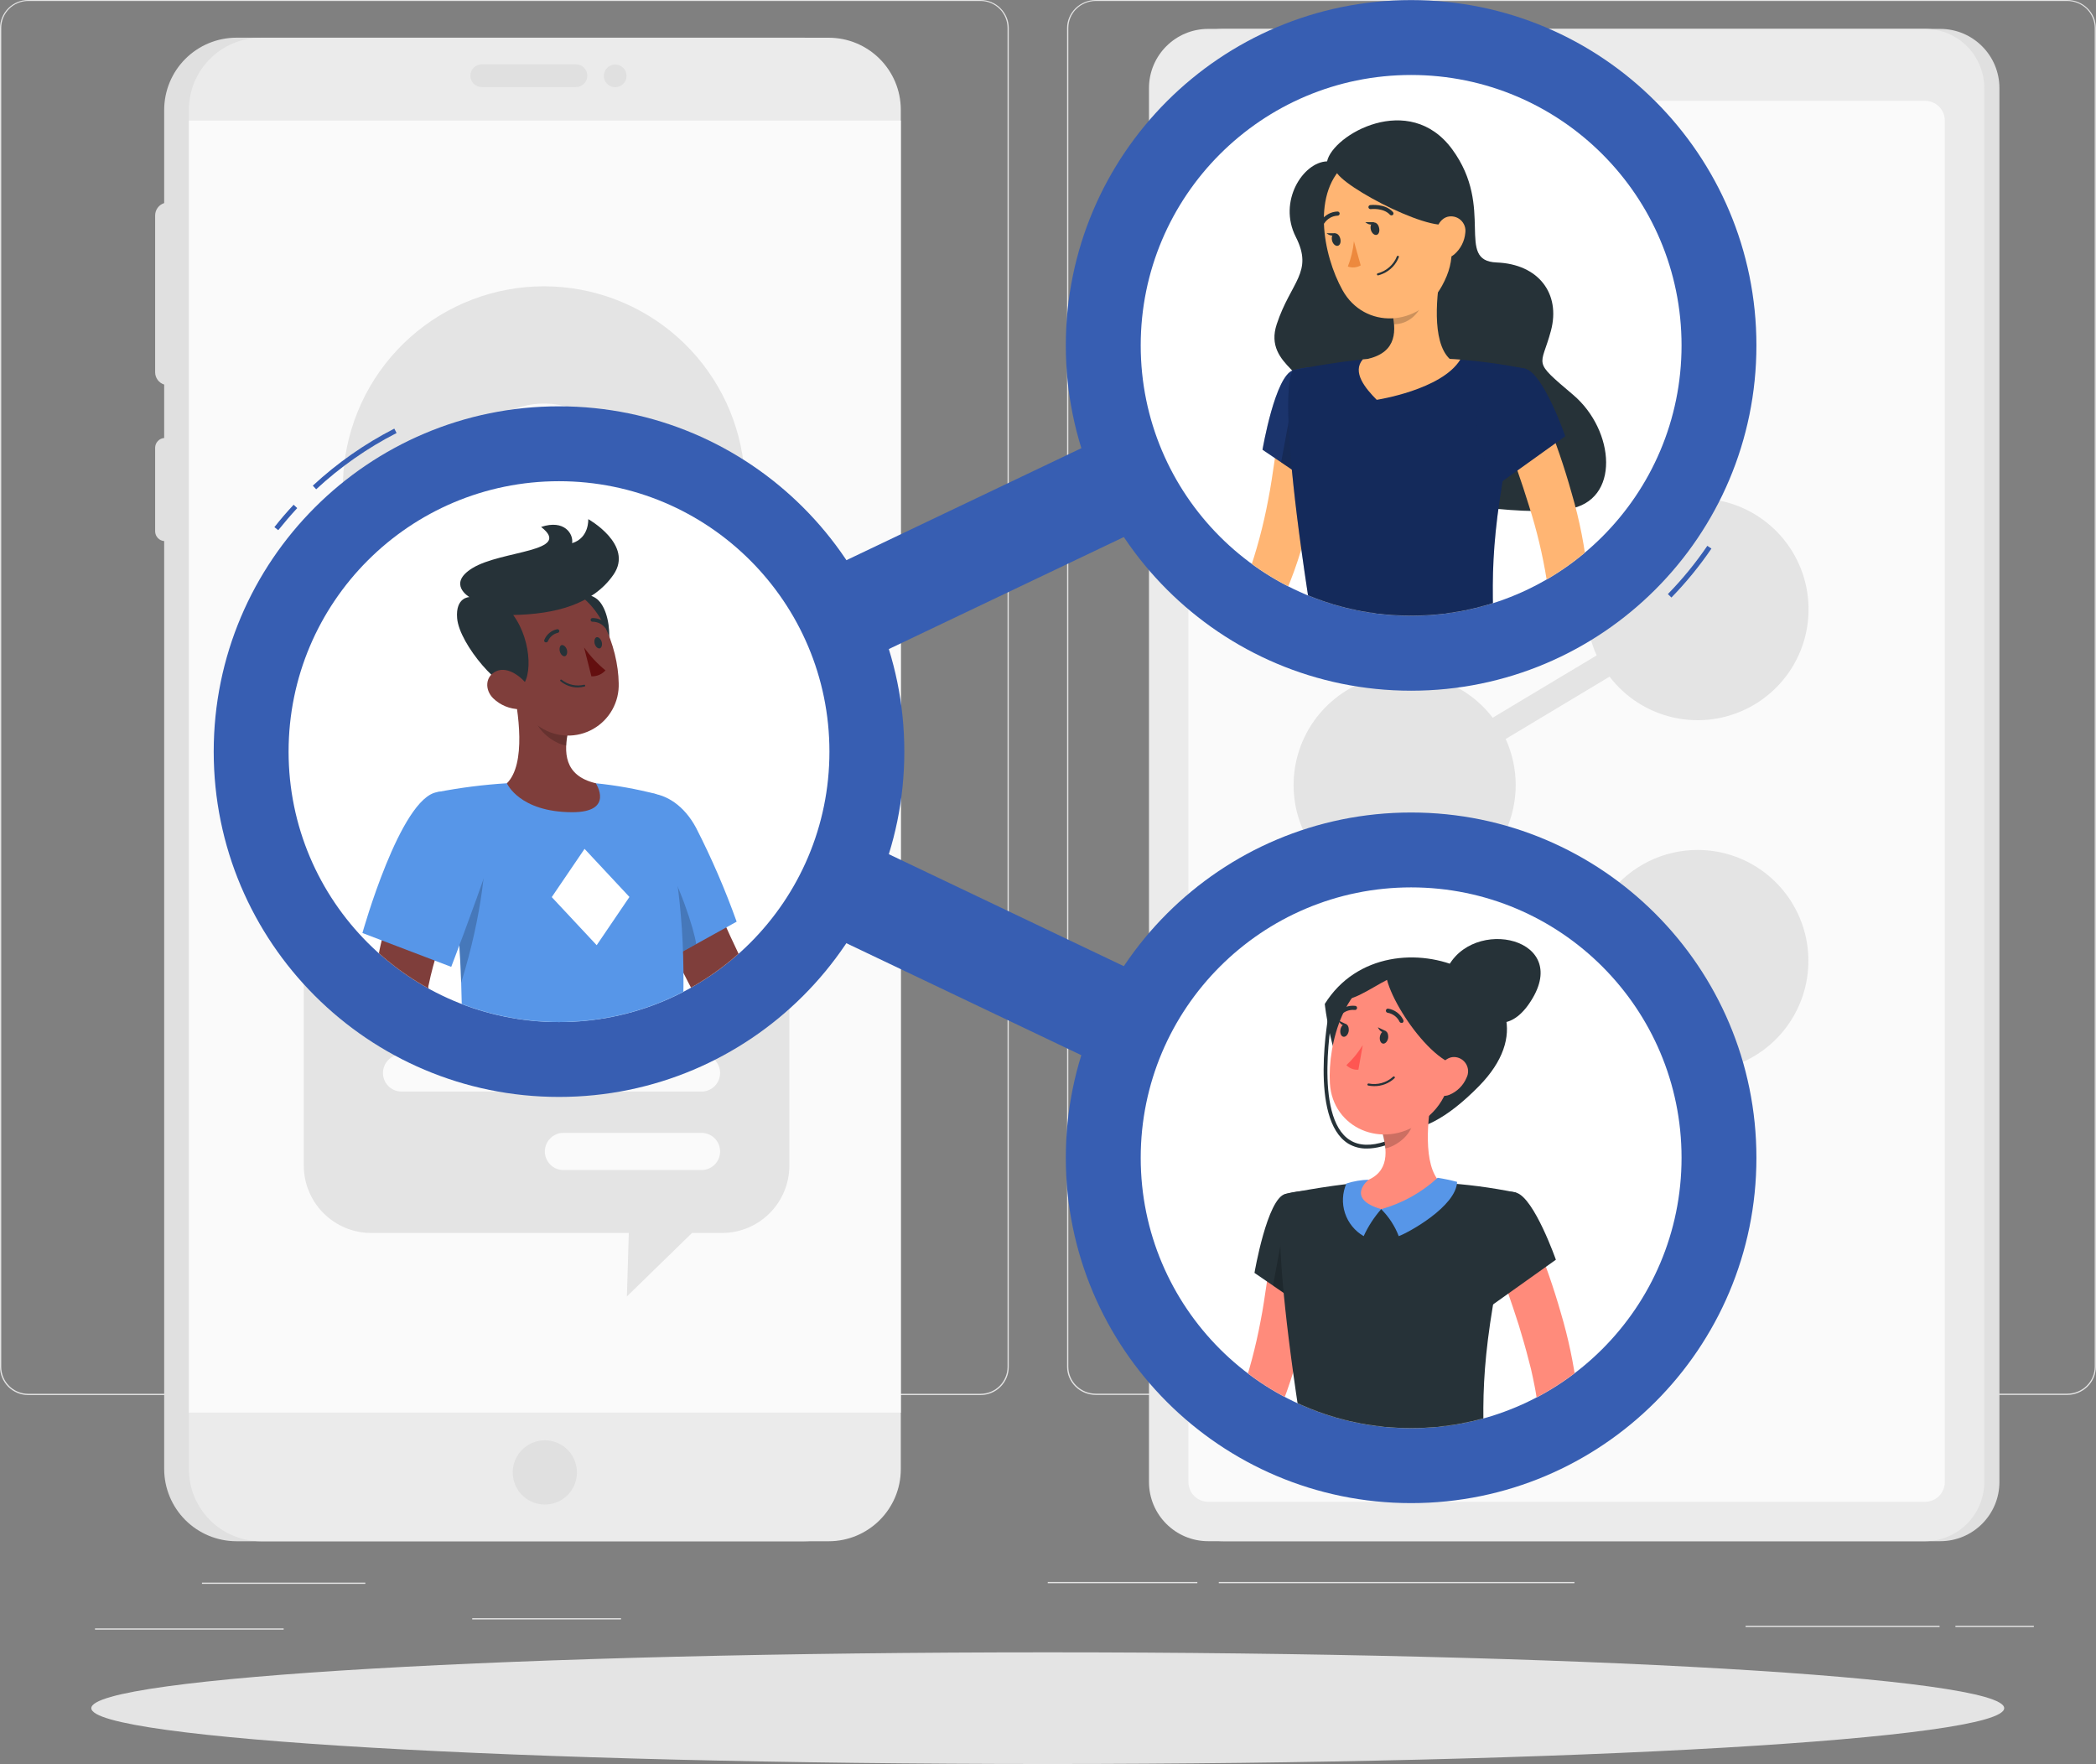 <svg width="4317" height="3634" viewBox="0 0 4317 3634" fill="none" xmlns="http://www.w3.org/2000/svg">
<rect x="0" y="0" width="4317" height="3634" fill="#808080" stroke="none"/>
<path d="M752.456 3259.63H415.957V3262.17H752.456V3259.63Z" fill="#E4E4E4"/>
<path d="M1279.14 3332.88H972.613V3335.42H1279.14V3332.88Z" fill="#E4E4E4"/>
<path d="M584.233 3353.91H195.613V3356.45H584.233V3353.91Z" fill="#E4E4E4"/>
<path d="M4188.99 3348.43H4027.44V3350.97H4188.99V3348.43Z" fill="#E4E4E4"/>
<path d="M3994.82 3348.43H3595.32V3350.97H3994.82V3348.43Z" fill="#E4E4E4"/>
<path d="M2466.15 3258.31H2158V3260.85H2466.15V3258.31Z" fill="#E4E4E4"/>
<path d="M3242.8 3258.31H2510.27V3260.85H3242.8V3258.31Z" fill="#E4E4E4"/>
<path d="M2019.71 2873.25H57.912C42.544 2873.22 27.814 2867.1 16.956 2856.22C6.098 2845.34 -2.35684e-05 2830.6 0 2815.23V57.506C0.134 42.225 6.291 27.615 17.134 16.848C27.977 6.08 42.631 0.026 57.912 0H2019.71C2035.09 0 2049.85 6.112 2060.73 16.992C2071.61 27.872 2077.72 42.627 2077.72 58.014V2815.23C2077.72 2830.62 2071.61 2845.38 2060.73 2856.26C2049.85 2867.14 2035.09 2873.25 2019.71 2873.25ZM57.912 2.032C43.217 2.059 29.133 7.915 18.752 18.316C8.371 28.716 2.54 42.811 2.54 57.506V2815.23C2.54 2829.93 8.371 2844.02 18.752 2854.42C29.133 2864.82 43.217 2870.68 57.912 2870.71H2019.71C2034.41 2870.68 2048.51 2864.83 2058.9 2854.43C2069.3 2844.03 2075.15 2829.94 2075.18 2815.23V57.506C2075.15 42.801 2069.3 28.707 2058.9 18.309C2048.51 7.912 2034.41 2.059 2019.71 2.032H57.912Z" fill="#E4E4E4"/>
<path d="M4257.82 2873H2256.94C2241.26 2872.97 2226.23 2866.85 2215.14 2855.98C2204.05 2845.11 2197.8 2830.37 2197.78 2814.99V57.501C2197.94 42.212 2204.24 27.603 2215.32 16.84C2226.39 6.076 2241.35 0.026 2256.94 0H4257.82C4273.38 0.053 4288.3 6.118 4299.34 16.882C4310.38 27.645 4316.64 42.239 4316.78 57.501V2814.99C4316.78 2830.34 4310.57 2845.07 4299.52 2855.94C4288.47 2866.81 4273.47 2872.95 4257.82 2873ZM2256.94 2.032C2241.95 2.059 2227.57 7.911 2216.97 18.308C2206.36 28.704 2200.4 42.798 2200.37 57.501V2814.99C2200.4 2829.69 2206.36 2843.79 2216.97 2854.18C2227.57 2864.58 2241.95 2870.43 2256.94 2870.46H4257.82C4272.81 2870.43 4287.19 2864.58 4297.79 2854.18C4308.4 2843.79 4314.37 2829.69 4314.39 2814.99V57.501C4314.37 42.798 4308.4 28.704 4297.79 18.308C4287.19 7.911 4272.81 2.059 4257.82 2.032H2256.94Z" fill="#E4E4E4"/>
<path d="M1656 77.612H486.687C447.325 77.72 409.605 93.404 381.772 121.237C353.939 149.07 338.255 186.789 338.147 226.152V418.277C332.792 419.987 328.112 423.343 324.773 427.867C321.435 432.39 319.609 437.852 319.555 443.474V766.867C319.594 772.493 321.414 777.961 324.754 782.488C328.095 787.015 332.783 790.367 338.147 792.063V902.096C333.149 902.522 328.485 904.78 325.053 908.438C321.62 912.096 319.662 916.893 319.555 921.908V1094.63C319.662 1099.64 321.62 1104.44 325.053 1108.1C328.485 1111.76 333.149 1114.02 338.147 1114.44V3025.84C338.255 3065.2 353.939 3102.92 381.772 3130.76C409.605 3158.59 447.325 3174.27 486.687 3174.38H1656C1695.35 3174.25 1733.04 3158.55 1760.85 3130.72C1788.66 3102.89 1804.33 3065.19 1804.44 3025.84V226.152C1804.33 186.807 1788.66 149.103 1760.85 121.273C1733.04 93.442 1695.35 77.746 1656 77.612Z" fill="#E0E0E0"/>
<path d="M537.592 3174.39H1706.8C1788.84 3174.39 1855.34 3107.89 1855.34 3025.85L1855.34 226.262C1855.34 144.226 1788.84 77.722 1706.8 77.722H537.592C455.556 77.722 389.052 144.226 389.052 226.262L389.052 3025.85C389.052 3107.89 455.556 3174.39 537.592 3174.39Z" fill="#EBEBEB"/>
<path d="M1056.04 3032.55C1056.02 3045.64 1059.88 3058.44 1067.13 3069.33C1074.39 3080.22 1084.71 3088.71 1096.8 3093.73C1108.88 3098.76 1122.18 3100.08 1135.02 3097.54C1147.86 3095 1159.65 3088.71 1168.91 3079.46C1178.17 3070.22 1184.48 3058.43 1187.04 3045.6C1189.6 3032.76 1188.3 3019.46 1183.29 3007.37C1178.29 2995.28 1169.81 2984.94 1158.93 2977.67C1148.05 2970.4 1135.26 2966.51 1122.18 2966.51C1104.65 2966.51 1087.84 2973.47 1075.44 2985.85C1063.04 2998.23 1056.06 3015.03 1056.04 3032.55Z" fill="#E0E0E0"/>
<path d="M389.052 2909.51H1855.34L1855.34 248.305H389.052L389.052 2909.51Z" fill="#FAFAFA"/>
<path d="M1487.44 1889.04H764.145C727.476 1889.17 692.346 1903.79 666.408 1929.71C640.469 1955.63 625.825 1990.75 625.664 2027.42V2401.1C625.825 2437.77 640.469 2472.89 666.408 2498.81C692.346 2524.73 727.476 2539.35 764.145 2539.48H1295.11L1291.14 2670.24L1425.26 2539.48H1487.44C1524.09 2539.35 1559.21 2524.73 1585.14 2498.8C1611.06 2472.88 1625.68 2437.76 1625.81 2401.1V2027.42C1625.68 1990.76 1611.06 1955.64 1585.14 1929.72C1559.21 1903.8 1524.09 1889.17 1487.44 1889.04ZM747.381 2048.25C747.408 2037.99 751.495 2028.16 758.748 2020.9C766.002 2013.65 775.832 2009.56 786.09 2009.54H952.613C962.825 2009.54 972.62 2013.59 979.841 2020.82C987.062 2028.04 991.119 2037.83 991.119 2048.04C991.119 2058.26 987.062 2068.05 979.841 2075.27C972.62 2082.49 962.825 2086.55 952.613 2086.55H786.395C776.199 2086.55 766.414 2082.53 759.166 2075.36C751.918 2068.18 747.793 2058.44 747.686 2048.25H747.381ZM1446.8 2409.84H1158.56C1148.75 2409.34 1139.52 2405.08 1132.76 2397.97C1125.99 2390.85 1122.22 2381.41 1122.22 2371.59C1122.22 2361.77 1125.99 2352.33 1132.76 2345.21C1139.52 2338.09 1148.75 2333.84 1158.56 2333.34H1446.8C1456.6 2333.84 1465.84 2338.09 1472.6 2345.21C1479.36 2352.33 1483.13 2361.77 1483.13 2371.59C1483.13 2381.41 1479.36 2390.85 1472.6 2397.97C1465.84 2405.08 1456.6 2409.34 1446.8 2409.84ZM1446.8 2248.19H825.105C815.301 2247.69 806.065 2243.44 799.304 2236.32C792.543 2229.2 788.774 2219.76 788.774 2209.94C788.774 2200.13 792.543 2190.68 799.304 2183.56C806.065 2176.45 815.301 2172.2 825.105 2171.69H1446.8C1456.6 2172.2 1465.84 2176.45 1472.6 2183.56C1479.36 2190.68 1483.13 2200.13 1483.13 2209.94C1483.13 2219.76 1479.36 2229.2 1472.6 2236.32C1465.84 2243.44 1456.6 2247.69 1446.8 2248.19ZM1446.8 2086.55H1078.7C1068.49 2086.55 1058.69 2082.49 1051.47 2075.27C1044.25 2068.05 1040.19 2058.26 1040.19 2048.04C1040.19 2037.83 1044.25 2028.04 1051.47 2020.82C1058.69 2013.59 1068.49 2009.54 1078.7 2009.54H1446.8C1457.01 2009.54 1466.8 2013.59 1474.02 2020.82C1481.24 2028.04 1485.3 2037.83 1485.3 2048.04C1485.3 2058.26 1481.24 2068.05 1474.02 2075.27C1466.8 2082.49 1457.01 2086.55 1446.8 2086.55Z" fill="#E4E4E4"/>
<path d="M1120.35 589.68C1018.73 589.713 920.665 627.089 844.804 694.701C768.943 762.314 720.576 855.448 708.898 956.393C697.221 1057.34 723.048 1159.05 781.469 1242.2C839.889 1325.35 926.829 1384.13 1025.76 1407.36L1120.35 1527.75L1214.94 1407.36C1313.86 1384.13 1400.8 1325.35 1459.22 1242.2C1517.64 1159.05 1543.47 1057.34 1531.79 956.393C1520.12 855.448 1471.75 762.314 1395.89 694.701C1320.03 627.089 1221.96 589.713 1120.35 589.68ZM1120.35 1176.62C1086.19 1176.62 1052.79 1166.49 1024.39 1147.51C995.984 1128.54 973.846 1101.56 960.774 1070C947.701 1038.44 944.28 1003.71 950.945 970.207C957.609 936.703 974.059 905.927 998.215 881.772C1022.37 857.617 1053.15 841.167 1086.65 834.502C1120.15 827.838 1154.88 831.258 1186.44 844.331C1218 857.404 1244.98 879.542 1263.96 907.945C1282.94 936.349 1293.07 969.743 1293.07 1003.9C1293.07 1049.71 1274.87 1093.64 1242.48 1126.03C1210.09 1158.43 1166.15 1176.62 1120.35 1176.62Z" fill="#E4E4E4"/>
<path d="M1290.45 156.154C1290.43 151.536 1289.05 147.028 1286.47 143.199C1283.89 139.369 1280.23 136.39 1275.96 134.637C1271.69 132.884 1266.99 132.436 1262.47 133.349C1257.94 134.262 1253.79 136.495 1250.53 139.767C1247.27 143.04 1245.05 147.203 1244.16 151.734C1243.27 156.264 1243.74 160.957 1245.51 165.221C1247.28 169.485 1250.27 173.129 1254.11 175.692C1257.96 178.255 1262.47 179.623 1267.09 179.623C1270.16 179.623 1273.21 179.016 1276.05 177.835C1278.89 176.654 1281.48 174.924 1283.65 172.743C1285.82 170.562 1287.54 167.974 1288.71 165.127C1289.87 162.28 1290.47 159.231 1290.45 156.154Z" fill="#E0E0E0"/>
<path d="M1186.29 132.48H992.134C985.944 132.507 980.016 134.977 975.639 139.354C971.263 143.73 968.792 149.659 968.766 155.848C968.766 162.055 971.224 168.009 975.604 172.408C979.983 176.806 985.927 179.291 992.134 179.318H1186.29C1192.5 179.291 1198.44 176.806 1202.82 172.408C1207.2 168.009 1209.66 162.055 1209.66 155.848C1209.63 149.659 1207.16 143.73 1202.79 139.354C1198.41 134.977 1192.48 132.507 1186.29 132.48Z" fill="#E0E0E0"/>
<path d="M2519.61 3174.28H3996.17C4063.5 3174.28 4118.09 3119.69 4118.09 3052.36V181.448C4118.09 114.114 4063.5 59.528 3996.17 59.528H2519.61C2452.28 59.528 2397.69 114.114 2397.69 181.448L2397.69 3052.36C2397.69 3119.69 2452.28 3174.28 2519.61 3174.28Z" fill="#E0E0E0"/>
<path d="M2488.42 3174.28H3964.97C4032.31 3174.28 4086.89 3119.69 4086.89 3052.36L4086.89 181.448C4086.89 114.114 4032.31 59.528 3964.97 59.528H2488.42C2421.08 59.528 2366.5 114.114 2366.5 181.448L2366.5 3052.36C2366.5 3119.69 2421.08 3174.28 2488.42 3174.28Z" fill="#EBEBEB"/>
<path d="M4005.61 3052.47V248.308C4005.61 225.863 3987.42 207.668 3964.97 207.668L2488.42 207.668C2465.98 207.668 2447.78 225.863 2447.78 248.308V3052.47C2447.78 3074.91 2465.98 3093.11 2488.42 3093.11H3964.97C3987.42 3093.11 4005.61 3074.91 4005.61 3052.47Z" fill="#FAFAFA"/>
<path d="M3496.68 1750.56C3461.55 1750.52 3426.89 1758.59 3395.39 1774.15C3363.9 1789.71 3336.43 1812.34 3315.12 1840.27L3101.15 1711.85C3114.74 1682.06 3121.78 1649.7 3121.78 1616.96C3121.78 1584.21 3114.74 1551.85 3101.15 1522.06L3315.12 1393.64C3348 1436.66 3395.09 1466.59 3448 1478.11C3500.9 1489.62 3556.18 1481.97 3603.97 1456.51C3651.75 1431.06 3688.94 1389.45 3708.9 1339.12C3728.85 1288.79 3730.28 1233 3712.92 1181.71C3695.56 1130.43 3660.55 1086.98 3614.12 1059.11C3567.7 1031.25 3512.89 1020.78 3459.46 1029.58C3406.04 1038.37 3357.48 1065.87 3322.44 1107.15C3287.41 1148.43 3268.18 1200.81 3268.18 1254.96C3268 1287.69 3274.93 1320.06 3288.5 1349.85L3074.43 1478.27C3045.43 1440.29 3005.24 1412.36 2959.54 1398.41C2913.83 1384.46 2864.9 1385.19 2819.63 1400.5C2774.36 1415.81 2735.03 1444.93 2707.17 1483.75C2679.32 1522.58 2664.33 1569.17 2664.33 1616.96C2664.33 1664.74 2679.32 1711.33 2707.17 1750.16C2735.03 1788.99 2774.36 1818.1 2819.63 1833.41C2864.9 1848.72 2913.83 1849.45 2959.54 1835.5C3005.24 1821.55 3045.43 1793.62 3074.43 1755.64L3288.5 1884.06C3268 1928.95 3262.58 1979.27 3273.07 2027.49C3283.56 2075.71 3309.38 2119.24 3346.67 2151.56C3383.96 2183.88 3430.72 2203.25 3479.94 2206.77C3529.16 2210.3 3578.2 2197.78 3619.72 2171.11C3661.23 2144.43 3692.99 2105.03 3710.24 2058.79C3727.49 2012.56 3729.3 1961.98 3715.4 1914.63C3701.5 1867.28 3672.64 1825.71 3633.14 1796.13C3593.64 1766.55 3545.62 1750.57 3496.27 1750.56H3496.68Z" fill="#E4E4E4"/>
<path d="M3226.62 177.281C3248.06 177.281 3265.44 159.905 3265.44 138.47C3265.44 117.035 3248.06 99.659 3226.62 99.659C3205.19 99.659 3187.81 117.035 3187.81 138.47C3187.81 159.905 3205.19 177.281 3226.62 177.281Z" fill="white"/>
<path d="M2157.99 3633.21C3245.95 3633.21 4127.92 3581.72 4127.92 3518.2C4127.92 3454.68 3245.95 3403.19 2157.99 3403.19C1070.03 3403.19 188.07 3454.68 188.07 3518.2C188.07 3581.72 1070.03 3633.21 2157.99 3633.21Z" fill="#E4E4E4"/>
<path d="M2906.32 2486.35C2891.18 2486.26 2876.26 2482.79 2862.63 2476.19L1107.59 1639.72C1090.42 1631.4 1075.93 1618.41 1065.79 1602.24C1055.66 1586.07 1050.28 1567.37 1050.28 1548.28C1050.28 1529.19 1055.66 1510.49 1065.79 1494.32C1075.93 1478.15 1090.42 1465.16 1107.59 1456.84L2862.63 620.163C2886.64 610.193 2913.55 609.801 2937.83 619.068C2962.12 628.335 2981.92 646.557 2993.18 669.984C3004.44 693.411 3006.29 720.262 2998.35 745.012C2990.42 769.763 2973.3 790.53 2950.52 803.043L1387.4 1548.08L2950.52 2293.01C2971.18 2303.01 2987.84 2319.72 2997.79 2340.41C3007.74 2361.09 3010.39 2384.54 3005.32 2406.92C3000.24 2429.31 2987.73 2449.32 2969.83 2463.69C2951.92 2478.05 2929.68 2485.94 2906.73 2486.05L2906.32 2486.35Z" fill="#375EB2"/>
<path d="M3442.54 1230.68L3435.22 1223.57C3465.16 1192.88 3492.36 1159.63 3516.5 1124.2L3524.94 1129.89C3500.44 1165.81 3472.87 1199.53 3442.54 1230.68Z" fill="#375EB2"/>
<path d="M2906.38 1422.6C3299.17 1422.6 3617.58 1104.19 3617.58 711.401C3617.58 318.616 3299.17 0.201 2906.38 0.201C2513.6 0.201 2195.18 318.616 2195.18 711.401C2195.18 1104.19 2513.6 1422.6 2906.38 1422.6Z" fill="#375EB2"/>
<path d="M2906.42 1268.37C3214.03 1268.37 3463.39 1019 3463.39 711.398C3463.39 403.791 3214.03 154.427 2906.42 154.427C2598.81 154.427 2349.45 403.791 2349.45 711.398C2349.45 1019 2598.81 1268.37 2906.42 1268.37Z" fill="white"/>
<mask id="mask0_186_1078" style="mask-type:luminance" maskUnits="userSpaceOnUse" x="2349" y="154" width="1115" height="1115">
<path d="M2906.42 1268.37C3214.03 1268.37 3463.39 1019 3463.39 711.397C3463.39 403.791 3214.03 154.426 2906.42 154.426C2598.81 154.426 2349.45 403.791 2349.45 711.397C2349.45 1019 2598.81 1268.37 2906.42 1268.37Z" fill="white"/>
</mask>
<g mask="url(#mask0_186_1078)">
<path d="M2921.38 1023.82C2921.38 1023.82 3121.22 1065.47 3229.94 1048.61C3338.65 1031.74 3326.05 886.048 3240.1 813.201C3154.14 740.354 3174.06 757.321 3194.38 681.121C3214.7 604.921 3168.98 543.961 3082.62 540.608C2996.26 537.255 3079.77 428.848 2991.18 307.741C2902.58 186.634 2744.7 278.074 2733.32 332.328C2683.74 333.954 2631.72 414.726 2668.8 487.776C2705.88 560.826 2658.64 579.927 2629.58 667.811C2600.52 755.695 2716.65 772.561 2690.54 831.794C2664.43 891.026 2662.3 1087.52 2921.38 1023.82Z" fill="#263238"/>
<path d="M2727.01 873.246C2725.18 903.726 2721.63 932.275 2717.56 961.536C2713.5 990.797 2708.01 1019.35 2701.71 1048.1C2695.41 1076.85 2688.5 1105.5 2679.46 1133.75C2670.92 1162.38 2660.74 1190.5 2648.98 1217.97L2639.64 1238.29C2638.31 1241.44 2635.88 1246.02 2633.84 1249.88C2631.81 1253.74 2629.48 1257.4 2627.24 1261.15C2618.59 1274.72 2608.95 1287.63 2598.39 1299.76C2578.7 1322.36 2557.52 1343.61 2534.99 1363.36C2491.36 1401.8 2444.93 1436.95 2396.1 1468.52L2368.06 1432.96C2387.87 1413.76 2408.09 1393.84 2427.7 1374.03C2447.31 1354.22 2466.61 1334.1 2484.9 1313.07C2502.9 1293.25 2519.86 1272.49 2535.7 1250.89C2543.15 1240.95 2549.94 1230.53 2556.02 1219.7C2557.24 1217.16 2558.66 1214.62 2559.68 1212.28C2560.69 1209.95 2561.61 1208.12 2562.93 1204.66L2569.94 1186.07C2588 1135.05 2602.06 1082.71 2612 1029.51C2617.38 1002.68 2621.14 975.455 2625.21 948.226C2629.27 920.997 2632.22 893.159 2634.66 866.946L2727.01 873.246Z" fill="#FFB573"/>
<path d="M2664.02 762.399C2626.53 771.95 2600.31 926.28 2600.31 926.28L2703.64 996.079C2703.64 996.079 2802.7 840.428 2773.85 799.178C2743.87 756.608 2718.78 748.378 2664.02 762.399Z" fill="#142A5B"/>
<path opacity="0.2" d="M2664.02 762.399C2626.53 771.95 2600.31 926.28 2600.31 926.28L2703.64 996.079C2703.64 996.079 2802.7 840.428 2773.85 799.178C2743.87 756.608 2718.78 748.378 2664.02 762.399Z" fill="#375EB2"/>
<path opacity="0.2" d="M2667.46 796.838L2638.61 952.388L2696.72 991.707L2667.46 796.838Z" fill="black"/>
<path d="M2664.01 762.401C2664.01 762.401 2620.73 777.641 2707.49 1311.55H3077.12C3070.92 1161.08 3070.71 1068.42 3142.55 759.759C3090.82 749.199 3038.39 742.408 2985.68 739.439C2929.8 735.472 2873.71 735.472 2817.83 739.439C2745.8 745.637 2664.01 762.401 2664.01 762.401Z" fill="#142A5B"/>
<path opacity="0.2" d="M2664.01 762.401C2664.01 762.401 2620.73 777.641 2707.49 1311.55H3077.12C3070.92 1161.08 3070.71 1068.42 3142.55 759.759C3090.82 749.199 3038.39 742.408 2985.68 739.439C2929.8 735.472 2873.71 735.472 2817.83 739.439C2745.8 745.637 2664.01 762.401 2664.01 762.401Z" fill="#142A5B"/>
<path d="M2969.01 550.062C2958.85 604.113 2947.88 703.071 2985.67 739.038C2985.67 739.038 2970.84 793.8 2870.56 793.8C2760.22 793.8 2817.83 739.038 2817.83 739.038C2878.08 724.712 2876.45 680.008 2865.99 638.047L2969.01 550.062Z" fill="#FFB573"/>
<path d="M2985.58 739.138C2929.74 735.07 2873.68 735.07 2817.84 739.138L2806.86 740.154C2784.31 766.469 2812.05 799.793 2835.52 823.466C2835.52 823.466 2969.42 803.146 3007.73 740.561C3000.41 739.951 2993 739.443 2985.58 739.138Z" fill="#FFB573"/>
<path opacity="0.2" d="M2927.06 586.019L2866.1 638.038C2868.65 647.799 2870.38 657.757 2871.28 667.807C2899.02 667.807 2923.2 648.401 2932.95 616.397C2936.4 604.916 2928.99 591.607 2927.06 586.019Z" fill="black"/>
<path d="M2972.05 406.799C2991.15 495.089 3001.21 531.97 2969.92 588.866C2922.87 674.413 2810.3 678.579 2765.19 597.807C2724.55 525.163 2700.17 392.981 2775.35 334.561C2791.87 321.594 2811.42 313.066 2832.16 309.787C2852.9 306.507 2874.14 308.585 2893.85 315.824C2913.56 323.063 2931.09 335.221 2944.78 351.144C2958.46 367.067 2967.85 386.225 2972.05 406.799Z" fill="#FFB573"/>
<path d="M2840.2 468.469C2842.23 475.581 2840.2 482.388 2835.53 483.709C2830.85 485.029 2825.37 480.254 2823.54 473.549C2821.71 466.843 2823.54 459.731 2828.31 458.41C2833.09 457.089 2838.78 461.458 2840.2 468.469Z" fill="#263238"/>
<path d="M2760.35 491.023C2762.38 498.034 2760.35 504.841 2755.67 506.162C2751 507.482 2745.51 502.809 2743.69 496.002C2741.86 489.194 2743.69 482.184 2748.46 480.863C2753.24 479.542 2758.42 483.911 2760.35 491.023Z" fill="#263238"/>
<path d="M2750.58 480.36H2732.19C2732.19 480.36 2744.69 491.13 2750.58 480.36Z" fill="#263238"/>
<path d="M2788.58 496.821C2786.81 514.683 2782.61 532.219 2776.09 548.942C2780.41 550.512 2785.02 551.116 2789.6 550.712C2794.19 550.309 2798.62 548.907 2802.6 546.605L2788.58 496.821Z" fill="#ED893E"/>
<path d="M2848.92 563.464C2845.63 564.942 2842.23 566.165 2838.76 567.122C2838.2 567.284 2837.61 567.219 2837.11 566.943C2836.6 566.667 2836.23 566.201 2836.06 565.649C2835.9 565.096 2835.97 564.502 2836.24 563.997C2836.52 563.492 2836.98 563.118 2837.54 562.956C2846.39 560.675 2854.58 556.34 2861.45 550.303C2868.32 544.267 2873.66 536.697 2877.06 528.209C2877.14 527.944 2877.27 527.699 2877.45 527.488C2877.63 527.276 2877.85 527.103 2878.1 526.98C2878.34 526.856 2878.61 526.784 2878.89 526.768C2879.17 526.753 2879.44 526.793 2879.7 526.888C2879.97 526.957 2880.23 527.082 2880.45 527.256C2880.68 527.429 2880.86 527.647 2880.99 527.895C2881.13 528.144 2881.21 528.418 2881.23 528.699C2881.25 528.98 2881.22 529.263 2881.12 529.53C2878.25 537.028 2873.93 543.886 2868.41 549.71C2862.88 555.533 2856.26 560.208 2848.92 563.464Z" fill="#263238"/>
<path d="M2752.02 345.841C2732.71 367.889 2942.82 480.969 2985.7 460.649C3028.57 440.329 2989.96 327.147 2935.81 302.661C2881.66 278.176 2810.44 278.989 2752.02 345.841Z" fill="#263238"/>
<path d="M3018 479.45C3016.52 496.84 3008.23 512.942 2994.94 524.255C2977.16 539.089 2958.77 525.373 2955.82 503.935C2953.18 484.326 2959.17 453.135 2980.82 446.633C2985.56 445.337 2990.55 445.241 2995.34 446.354C3000.14 447.467 3004.57 449.753 3008.26 453.008C3011.95 456.263 3014.77 460.383 3016.47 464.999C3018.17 469.615 3018.7 474.58 3018 479.45Z" fill="#FFB573"/>
<path d="M2867.74 443.176C2866.92 443.559 2866 443.677 2865.11 443.513C2864.22 443.349 2863.4 442.912 2862.76 442.261C2849.25 427.529 2823.75 430.679 2823.55 430.679C2822.98 430.781 2822.4 430.77 2821.84 430.647C2821.27 430.523 2820.74 430.289 2820.27 429.959C2819.79 429.628 2819.39 429.207 2819.08 428.721C2818.77 428.234 2818.57 427.691 2818.47 427.123C2818.4 426.562 2818.44 425.993 2818.59 425.448C2818.74 424.903 2819 424.393 2819.35 423.949C2819.7 423.505 2820.13 423.134 2820.63 422.86C2821.12 422.585 2821.66 422.411 2822.23 422.348C2823.45 422.348 2852.71 418.69 2868.86 436.572C2869.66 437.388 2870.1 438.481 2870.1 439.62C2870.1 440.759 2869.66 441.852 2868.86 442.668C2868.52 442.903 2868.14 443.075 2867.74 443.176Z" fill="#263238"/>
<path d="M2725.98 460.849C2725.32 461.196 2724.59 461.378 2723.85 461.378C2723.1 461.378 2722.37 461.196 2721.71 460.849C2721.25 460.525 2720.85 460.112 2720.55 459.634C2720.25 459.156 2720.05 458.622 2719.95 458.065C2719.86 457.507 2719.87 456.936 2720 456.385C2720.13 455.834 2720.37 455.314 2720.7 454.855C2724.43 449.123 2729.49 444.382 2735.45 441.037C2741.42 437.693 2748.1 435.845 2754.94 435.652C2755.51 435.652 2756.07 435.766 2756.59 435.987C2757.12 436.207 2757.59 436.531 2757.99 436.938C2758.39 437.345 2758.7 437.827 2758.91 438.357C2759.12 438.886 2759.22 439.452 2759.2 440.021C2759.19 440.59 2759.06 441.151 2758.83 441.671C2758.6 442.191 2758.26 442.658 2757.85 443.046C2757.43 443.435 2756.94 443.736 2756.41 443.931C2755.87 444.127 2755.3 444.214 2754.73 444.187C2749.32 444.462 2744.05 446.014 2739.35 448.715C2734.66 451.417 2730.67 455.192 2727.71 459.732C2727.24 460.25 2726.64 460.635 2725.98 460.849Z" fill="#263238"/>
<path d="M3182.47 856.995C3203.85 909.004 3222.14 962.234 3237.23 1016.41C3253.45 1071.44 3264.47 1127.87 3270.15 1184.96C3270.76 1192.38 3270.96 1199.9 3271.37 1207.41V1213C3271.37 1214.93 3271.37 1216.46 3271.37 1219.4V1227.23L3270.65 1234.13C3268.68 1249.99 3265.28 1265.63 3260.49 1280.87C3251.89 1308.22 3241.71 1335.06 3230.01 1361.24C3207.29 1412.09 3181.58 1461.56 3153 1509.37L3111.35 1489.66C3129.13 1438.86 3147.01 1386.84 3162.96 1335.94C3170.78 1310.54 3178.2 1285.14 3183.28 1260.45C3185.83 1249.39 3187.5 1238.14 3188.26 1226.82V1223.47V1221.03C3188.26 1221.03 3188.26 1218.69 3188.26 1217.17L3187.75 1212.6C3187.04 1206.4 3186.53 1200.4 3185.61 1194.1C3177.29 1142.68 3165.17 1091.94 3149.34 1042.31C3133.7 991.514 3115.71 940.714 3097.12 891.844L3182.47 856.995Z" fill="#FFB573"/>
<path d="M3142.56 759.759C3179.65 770.935 3223.84 898.443 3223.84 898.443L3080.48 1001.16C3080.48 1001.16 3028.06 894.786 3043.6 846.932C3059.86 797.046 3100.3 746.856 3142.56 759.759Z" fill="#142A5B"/>
<path opacity="0.2" d="M3142.56 759.759C3179.65 770.935 3223.84 898.443 3223.84 898.443L3080.48 1001.16C3080.48 1001.16 3028.06 894.786 3043.6 846.932C3059.86 797.046 3100.3 746.856 3142.56 759.759Z" fill="#142A5B"/>
<path d="M2830.43 457.6H2812.04C2812.04 457.6 2824.54 468.572 2830.43 457.6Z" fill="#263238"/>
</g>
<path d="M651.186 1007.77L644.277 1000.25C694.599 953.62 751.072 914.103 812.121 882.802L816.794 891.844C756.544 922.721 700.821 961.728 651.186 1007.77Z" fill="#375EB2"/>
<path d="M573.065 1091.99L565.141 1085.69C577.637 1069.84 590.947 1054.3 604.765 1039.57L612.181 1046.48C598.77 1061.01 585.664 1076.35 573.065 1091.99Z" fill="#375EB2"/>
<path d="M1151.36 2259.27C1544.15 2259.27 1862.56 1940.86 1862.56 1548.07C1862.56 1155.29 1544.15 836.873 1151.36 836.873C758.579 836.873 440.164 1155.29 440.164 1548.07C440.164 1940.86 758.579 2259.27 1151.36 2259.27Z" fill="#375EB2"/>
<path d="M1151.36 2105.05C1458.97 2105.05 1708.33 1855.69 1708.33 1548.08C1708.33 1240.47 1458.97 991.109 1151.36 991.109C843.755 991.109 594.391 1240.47 594.391 1548.08C594.391 1855.69 843.755 2105.05 1151.36 2105.05Z" fill="white"/>
<mask id="mask1_186_1078" style="mask-type:luminance" maskUnits="userSpaceOnUse" x="594" y="991" width="1115" height="1115">
<path d="M1151.36 2105.05C1458.97 2105.05 1708.33 1855.69 1708.33 1548.08C1708.33 1240.47 1458.97 991.108 1151.36 991.108C843.755 991.108 594.391 1240.47 594.391 1548.08C594.391 1855.69 843.755 2105.05 1151.36 2105.05Z" fill="white"/>
</mask>
<g mask="url(#mask1_186_1078)">
<path d="M1402.49 1699.06C1428.7 1760.02 1455.83 1820.98 1483.16 1881.94C1496.71 1912.36 1510.63 1942.5 1524.92 1972.37C1539.21 2002.24 1553.77 2031.63 1568.61 2060.56C1576.23 2074.68 1583.64 2089.31 1591.67 2102.72L1597.66 2112.88L1600.61 2117.96C1600.29 2117.57 1599.92 2117.22 1599.49 2116.95C1598.17 2116.13 1599.49 2117.66 1602.13 2119.49C1612.11 2124.88 1622.93 2128.52 1634.14 2130.25C1648.61 2132.98 1663.23 2134.85 1677.93 2135.84C1708.41 2137.98 1741.23 2137.98 1773.84 2136.96L1823.11 2134.93L1872.19 2131.68L1884.89 2190.81C1817.8 2213.23 1748.17 2227.15 1677.62 2232.26C1658.6 2233.51 1639.52 2233.34 1620.52 2231.75C1598.05 2230.2 1575.99 2224.98 1555.2 2216.31C1540.81 2210.05 1527.88 2200.88 1517.2 2189.39C1513.98 2185.92 1511.03 2182.22 1508.36 2178.31L1504.6 2172.72L1497.18 2161.45C1487.02 2146.41 1478.18 2130.97 1468.94 2116.34C1433.58 2055.99 1402.19 1995.03 1372.62 1933.46C1343.05 1871.89 1315.62 1809.81 1289.71 1746L1402.49 1699.06Z" fill="#7F3E3B"/>
<path d="M1258.14 1690.73C1233.45 1762.76 1378.33 1975.21 1378.33 1975.21L1517.22 1898.3C1493.6 1832.22 1465.74 1767.74 1433.8 1705.26C1384.83 1613 1285.16 1611.68 1258.14 1690.73Z" fill="#5796E8"/>
<path opacity="0.2" d="M1256 1699.88C1287.09 1684.94 1322.86 1697.44 1360.55 1756.87C1398.24 1816.31 1430.35 1915.88 1433.8 1944.33L1378.33 1974.81C1378.33 1974.81 1244.52 1779.02 1256 1699.88Z" fill="black"/>
<path d="M1351.81 1635.56C1351.81 1635.56 1455.34 1878.79 1380.76 2331.72H949.979C944.696 2265.68 975.074 1943 900.5 1631.49C947.905 1622.29 995.861 1616.18 1044.06 1613.21C1104.97 1609.71 1166.03 1609.71 1226.94 1613.21C1269.07 1617.48 1310.81 1624.95 1351.81 1635.56Z" fill="#5796E8"/>
<path d="M1228.96 1946.76L1136.4 1847.7L1203.97 1748.34L1296.42 1847.4L1228.96 1946.76Z" fill="white"/>
<path opacity="0.2" d="M996.728 1708.41C1005.67 1759.21 993.782 1882.35 949.789 2024.18C946.4 1902.6 932.256 1781.57 907.523 1662.48V1661.87C935.768 1658.93 988.194 1660.35 996.728 1708.41Z" fill="black"/>
<path d="M1055.02 1407.06C1068.64 1465.99 1083.88 1573.89 1044.05 1613.21C1044.05 1613.21 1069.25 1672.65 1178.67 1672.85C1266.45 1672.85 1227.13 1613.21 1227.13 1613.21C1160.89 1597.56 1160.89 1548.79 1170.75 1503.07L1055.02 1407.06Z" fill="#7F3E3B"/>
<path opacity="0.2" d="M1102.17 1446.18L1170.75 1502.97C1168.25 1513.65 1166.72 1524.53 1166.18 1535.48C1140.99 1531.82 1105.22 1504.29 1101.97 1477.98C1100.08 1467.45 1100.15 1456.67 1102.17 1446.18Z" fill="black"/>
<path d="M1226.85 1231.8C1263.42 1255.47 1268.7 1369.37 1215.16 1385.62C1161.62 1401.88 1157.45 1187 1226.85 1231.8Z" fill="#263238"/>
<path d="M1029.24 1345.29C1053.83 1421.59 1064.3 1467.21 1113.78 1498.5C1129.79 1508.79 1148.32 1514.5 1167.35 1515.01C1186.38 1515.52 1205.18 1510.81 1221.72 1501.38C1238.27 1491.96 1251.91 1478.19 1261.18 1461.56C1270.45 1444.94 1274.99 1426.09 1274.3 1407.06C1273.29 1333.91 1233.66 1221.44 1149.13 1207.32C1130.94 1203.76 1112.14 1205.07 1094.62 1211.09C1077.09 1217.12 1061.46 1227.66 1049.31 1241.65C1037.15 1255.64 1028.9 1272.58 1025.38 1290.78C1021.85 1308.97 1023.19 1327.78 1029.24 1345.29Z" fill="#7F3E3B"/>
<path d="M1056.96 1266.65C1097.6 1321.72 1097.6 1409.5 1065.9 1419.05C1034.2 1428.6 946.11 1327.61 941.538 1273.36C937.881 1229.77 966.837 1229.77 966.837 1229.77C966.837 1229.77 920.101 1202.64 973.136 1170.03C1032.98 1133.35 1181.11 1136.91 1114.46 1085.3C1162.72 1069.24 1181.42 1100.03 1178.37 1118.72C1213.93 1107.85 1211.59 1069.24 1211.59 1069.24C1211.59 1069.24 1306.08 1122.08 1263.51 1183.64C1220.94 1245.21 1142.6 1265.03 1056.96 1266.65Z" fill="#263238"/>
<path d="M1015.8 1438.26C1030.46 1452.42 1049.97 1460.45 1070.36 1460.71C1097.28 1460.71 1102.67 1435.31 1088.44 1414.08C1075.74 1394.87 1046.38 1371.91 1022.71 1382.17C999.035 1392.44 998.019 1420.68 1015.8 1438.26Z" fill="#7F3E3B"/>
<path d="M1152.96 1341.53C1154.59 1347.83 1159.26 1352.19 1163.12 1351.69C1166.98 1351.18 1169.32 1344.98 1167.69 1338.68C1166.07 1332.38 1161.39 1328.52 1157.53 1328.52C1153.67 1328.52 1151.44 1334.72 1152.96 1341.53Z" fill="#263238"/>
<path d="M1224.68 1325.37C1226.31 1331.67 1230.98 1336.04 1234.84 1335.53C1238.7 1335.03 1241.04 1328.73 1239.42 1322.53C1237.79 1316.33 1233.22 1311.86 1229.26 1312.37C1225.29 1312.88 1223.26 1319.07 1224.68 1325.37Z" fill="#263238"/>
<path d="M1202.96 1333.5C1215.49 1351.14 1230.32 1367.02 1247.05 1380.75C1243.41 1384.78 1238.93 1387.96 1233.93 1390.09C1228.93 1392.21 1223.53 1393.22 1218.1 1393.04L1202.96 1333.5Z" fill="#630F0F"/>
<path d="M1190.45 1415.91C1177.25 1416.07 1164.44 1411.45 1154.38 1402.9C1154.2 1402.74 1154.06 1402.54 1153.96 1402.31C1153.85 1402.09 1153.8 1401.85 1153.79 1401.6C1153.78 1401.36 1153.82 1401.11 1153.9 1400.88C1153.99 1400.65 1154.12 1400.44 1154.28 1400.26C1154.45 1400.08 1154.65 1399.94 1154.87 1399.83C1155.1 1399.73 1155.34 1399.67 1155.58 1399.66C1155.83 1399.65 1156.07 1399.69 1156.3 1399.78C1156.53 1399.86 1156.74 1399.99 1156.92 1400.16C1163.34 1405.25 1170.82 1408.81 1178.81 1410.57C1186.81 1412.33 1195.1 1412.24 1203.05 1410.32C1203.29 1410.26 1203.54 1410.25 1203.79 1410.29C1204.03 1410.33 1204.26 1410.42 1204.47 1410.55C1204.68 1410.68 1204.86 1410.86 1205 1411.06C1205.14 1411.27 1205.24 1411.5 1205.29 1411.74C1205.38 1412.24 1205.29 1412.75 1205.03 1413.19C1204.76 1413.62 1204.35 1413.94 1203.86 1414.08C1199.47 1415.16 1194.97 1415.77 1190.45 1415.91Z" fill="#263238"/>
<path d="M1124.63 1322.93C1124.13 1323.03 1123.61 1323.03 1123.11 1322.93C1122.64 1322.74 1122.22 1322.47 1121.87 1322.11C1121.51 1321.76 1121.23 1321.34 1121.04 1320.87C1120.85 1320.41 1120.76 1319.91 1120.77 1319.41C1120.77 1318.91 1120.88 1318.41 1121.08 1317.96C1123.34 1312.38 1126.95 1307.46 1131.57 1303.61C1136.2 1299.76 1141.7 1297.12 1147.59 1295.91C1148.6 1295.76 1149.63 1296.02 1150.45 1296.63C1151.27 1297.24 1151.81 1298.15 1151.96 1299.16C1152.03 1299.65 1152.01 1300.16 1151.88 1300.64C1151.76 1301.12 1151.53 1301.58 1151.23 1301.98C1150.93 1302.37 1150.55 1302.71 1150.12 1302.95C1149.69 1303.2 1149.21 1303.36 1148.71 1303.43C1144.18 1304.53 1139.98 1306.68 1136.45 1309.72C1132.92 1312.76 1130.16 1316.59 1128.39 1320.9C1128.06 1321.59 1127.51 1322.16 1126.84 1322.52C1126.16 1322.89 1125.39 1323.03 1124.63 1322.93Z" fill="#263238"/>
<path d="M1248.99 1294.18C1248.42 1294.18 1247.86 1294.06 1247.35 1293.81C1246.84 1293.56 1246.39 1293.2 1246.04 1292.76C1243 1288.94 1239.14 1285.86 1234.74 1283.75C1230.34 1281.64 1225.52 1280.55 1220.64 1280.57C1220.14 1280.62 1219.63 1280.58 1219.15 1280.43C1218.66 1280.29 1218.21 1280.05 1217.83 1279.73C1217.44 1279.4 1217.12 1279.01 1216.88 1278.56C1216.65 1278.11 1216.51 1277.62 1216.48 1277.11C1216.42 1276.61 1216.47 1276.1 1216.61 1275.62C1216.76 1275.14 1217 1274.69 1217.32 1274.3C1217.64 1273.91 1218.04 1273.59 1218.49 1273.36C1218.94 1273.13 1219.43 1272.99 1219.93 1272.95C1226.05 1272.82 1232.12 1274.1 1237.67 1276.69C1243.22 1279.28 1248.1 1283.11 1251.93 1287.88C1252.39 1288.45 1252.68 1289.13 1252.77 1289.85C1252.86 1290.57 1252.75 1291.3 1252.44 1291.96C1252.13 1292.62 1251.64 1293.17 1251.03 1293.57C1250.42 1293.96 1249.71 1294.17 1248.99 1294.18Z" fill="#263238"/>
<path d="M985.544 1747.93L969.287 1783.59C963.699 1795.88 958.315 1808.28 953.031 1820.77C942.363 1845.77 932.711 1870.96 922.551 1896.16C912.391 1921.36 904.365 1946.96 897.152 1972.06C893.291 1984.76 890.141 1997.35 886.992 2009.95L882.826 2028.85L882.216 2031.19V2032.41C882.216 2032.41 882.216 2032.41 882.216 2033.52C883.138 2040.92 885.484 2048.06 889.125 2054.56C894.421 2064.79 900.537 2074.57 907.413 2083.82C923.014 2104.76 939.984 2124.65 958.213 2143.35C995.5 2182.17 1036.65 2220.57 1077.9 2256.84L1043.05 2306.73C991.211 2278.92 941.974 2246.52 895.932 2209.9C871.862 2190.85 849.307 2169.96 828.47 2147.42C817.256 2134.87 807.064 2121.45 797.99 2107.29C786.307 2089.9 778.223 2070.34 774.216 2049.78C772.999 2043.08 772.387 2036.27 772.387 2029.46C772.392 2025.79 772.595 2022.13 772.996 2018.49V2014.32V2011.48L776.044 1988.52C778.686 1973.48 781.023 1958.04 784.579 1943.61C791.352 1914.08 799.209 1885.15 808.15 1856.84C817.192 1828.5 827.454 1800.76 838.63 1773.43C844.319 1759.81 850.212 1746.2 856.308 1732.79C862.404 1719.38 868.703 1706.37 876.628 1692.15L985.544 1747.93Z" fill="#7F3E3B"/>
<path d="M900.498 1631.49C824.603 1642.57 746.473 1921.66 746.473 1921.66L929.353 1991.36C929.353 1991.36 975.479 1871.37 1006.98 1778C1040.4 1680.47 981.778 1619.61 900.498 1631.49Z" fill="#5796E8"/>
</g>
<path d="M2906.38 3095.86C3299.17 3095.86 3617.58 2777.44 3617.58 2384.66C3617.58 1991.87 3299.17 1673.46 2906.38 1673.46C2513.6 1673.46 2195.18 1991.87 2195.18 2384.66C2195.18 2777.44 2513.6 3095.86 2906.38 3095.86Z" fill="#375EB2"/>
<path d="M2906.42 2941.62C3214.03 2941.62 3463.39 2692.26 3463.39 2384.65C3463.39 2077.05 3214.03 1827.68 2906.42 1827.68C2598.81 1827.68 2349.45 2077.05 2349.45 2384.65C2349.45 2692.26 2598.81 2941.62 2906.42 2941.62Z" fill="white"/>
<mask id="mask2_186_1078" style="mask-type:luminance" maskUnits="userSpaceOnUse" x="2349" y="1827" width="1115" height="1115">
<path d="M2906.42 2941.62C3214.03 2941.62 3463.39 2692.26 3463.39 2384.65C3463.39 2077.05 3214.03 1827.68 2906.42 1827.68C2598.81 1827.68 2349.45 2077.05 2349.45 2384.65C2349.45 2692.26 2598.81 2941.62 2906.42 2941.62Z" fill="white"/>
</mask>
<g mask="url(#mask2_186_1078)">
<path d="M2710.04 2569.46C2708.31 2599.94 2704.86 2627.07 2700.89 2655.72C2696.93 2684.37 2691.65 2712.1 2685.65 2740.15C2673.9 2796.97 2656.9 2852.58 2634.85 2906.26L2625.71 2926.58L2623.47 2931.66L2622.36 2934.2L2620.73 2937.45C2617.56 2943.85 2613.6 2949.82 2608.95 2955.23C2603.35 2961.59 2596.64 2966.86 2589.13 2970.78C2581.84 2974.68 2573.88 2977.19 2565.66 2978.19C2553.14 2979.59 2540.45 2978.27 2528.48 2974.33C2511.71 2968.62 2495.89 2960.44 2481.54 2950.05C2469.08 2941.19 2457.17 2931.59 2445.88 2921.3C2403.85 2882.04 2366.05 2838.49 2333.1 2791.35L2368.15 2761.79C2387.66 2780.07 2408.08 2798.67 2428.5 2816.24C2448.4 2833.86 2469.19 2850.44 2490.78 2865.93C2500.84 2873.32 2511.32 2880.1 2522.18 2886.25C2530.8 2891.5 2540.15 2895.47 2549.92 2898.03C2553.27 2898.64 2555.4 2898.03 2553.88 2898.03C2550.97 2898.3 2548.25 2899.56 2546.16 2901.59C2545.45 2902.2 2545.34 2902.3 2545.45 2901.59L2548.6 2893.26L2555.5 2875.17C2572.77 2825.13 2586.36 2773.89 2596.14 2721.86C2601.43 2695.75 2605.08 2669.13 2609.05 2642.61C2613.01 2616.09 2615.85 2588.86 2618.19 2563.67L2710.04 2569.46Z" fill="#FF8B7B"/>
<path d="M2647.16 2459.12C2609.88 2468.57 2583.77 2621.68 2583.77 2621.68L2686.38 2691.99C2686.38 2691.99 2784.83 2537.25 2756.18 2496.2C2726.41 2453.53 2701.52 2445.4 2647.16 2459.12Z" fill="#263238"/>
<path opacity="0.2" d="M2650.52 2493.47L2621.87 2648.1L2679.58 2687.22L2650.52 2493.47Z" fill="black"/>
<path d="M2369.16 2755.89L2320.6 2678.78L2292.86 2766.46C2292.86 2766.46 2332.99 2808.42 2369.16 2798.47V2755.89Z" fill="#FF8B7B"/>
<path d="M2647.15 2459.13C2647.15 2459.13 2604.07 2474.26 2690.33 3004.92H3057.61C3051.52 2855.47 3051.31 2763.32 3122.74 2456.28C3071.32 2445.72 3019.19 2438.92 2966.78 2435.96C2911.24 2431.99 2855.49 2431.99 2799.95 2435.96C2728.33 2442.56 2647.15 2459.13 2647.15 2459.13Z" fill="#263238"/>
<path d="M2728.55 2067.76C2860.02 1857.35 3249.45 2029.86 3046.15 2237.03C2774.37 2513.89 2728.55 2067.76 2728.55 2067.76Z" fill="#263238"/>
<path d="M2815.52 2365.55C2801.91 2365.88 2788.49 2362.36 2776.81 2355.39C2695.53 2304.59 2736.17 2090.62 2737.79 2081.07C2738.01 2080.1 2738.6 2079.25 2739.43 2078.7C2740.27 2078.15 2741.28 2077.94 2742.26 2078.13C2742.75 2078.22 2743.22 2078.42 2743.63 2078.69C2744.04 2078.97 2744.4 2079.33 2744.67 2079.74C2744.95 2080.16 2745.13 2080.63 2745.23 2081.12C2745.32 2081.61 2745.31 2082.11 2745.21 2082.6C2745.21 2084.73 2703.55 2300.83 2780.77 2348.48C2818.16 2371.55 2878 2351.63 2958.77 2289.35C2959.17 2289.03 2959.62 2288.8 2960.11 2288.66C2960.6 2288.53 2961.11 2288.49 2961.62 2288.56C2962.12 2288.62 2962.6 2288.79 2963.04 2289.05C2963.48 2289.31 2963.86 2289.65 2964.16 2290.06C2964.74 2290.87 2964.99 2291.86 2964.86 2292.85C2964.73 2293.83 2964.22 2294.73 2963.45 2295.35C2903.1 2342.18 2853.51 2365.55 2815.52 2365.55Z" fill="#263238"/>
<path d="M2975.12 2008.33C3015.76 1885.49 3233.49 1924.71 3156.89 2055.47C3075.81 2193.85 2975.12 2008.33 2975.12 2008.33Z" fill="#263238"/>
<path d="M2950.52 2248.3C2940.36 2301.94 2929.49 2400.7 2967.08 2436.06C2967.08 2436.06 2952.35 2490.51 2852.68 2490.51C2743.06 2490.51 2800.26 2436.06 2800.26 2436.06C2860.1 2421.73 2858.57 2377.33 2848.21 2335.68L2950.52 2248.3Z" fill="#FF8B7B"/>
<path d="M2844.75 2490.42C2860.56 2506.21 2872.88 2525.14 2880.92 2545.99C2900.12 2539.19 2999.18 2485.03 3001.11 2434.23C2987.93 2430.71 2974.57 2427.89 2961.08 2425.8C2927.96 2456.24 2888.09 2478.38 2844.75 2490.42Z" fill="#5796E8"/>
<path d="M2844.75 2490.42C2830.08 2507.08 2817.93 2525.8 2808.69 2545.99C2790.46 2535.46 2776.76 2518.58 2770.2 2498.58C2763.63 2478.58 2764.68 2456.86 2773.13 2437.58C2787.92 2432.84 2803.31 2430.21 2818.85 2429.76C2818.85 2429.76 2769.67 2468.37 2844.75 2490.42Z" fill="#5796E8"/>
<path opacity="0.2" d="M2908.45 2283.97L2847.49 2335.68C2850.09 2345.36 2851.83 2355.26 2852.67 2365.25C2875.53 2361.9 2906.93 2336.8 2909.37 2312.92C2910.83 2303.3 2910.52 2293.48 2908.45 2283.97Z" fill="black"/>
<path d="M3006.82 2149.86C2985.79 2237.13 2978.78 2274.42 2926.15 2311.81C2847.11 2368.09 2744.59 2323.19 2739.11 2231.34C2734.23 2148.74 2769.59 2019.91 2861.94 2000.1C2882.34 1995.63 2903.54 1996.44 2923.53 2002.47C2943.53 2008.51 2961.64 2019.55 2976.16 2034.56C2990.68 2049.57 3001.12 2068.04 3006.49 2088.22C3011.85 2108.4 3011.97 2129.62 3006.82 2149.86Z" fill="#FF8B7B"/>
<path d="M2859.11 2137.97C2857.79 2145.08 2853.01 2150.26 2848.34 2149.45C2843.66 2148.64 2840.82 2142.13 2842.14 2134.92C2843.46 2127.71 2848.24 2122.52 2852.91 2123.44C2857.58 2124.35 2859.82 2130.75 2859.11 2137.97Z" fill="#263238"/>
<path d="M2777.82 2123.85C2776.5 2131.06 2771.73 2136.14 2766.95 2135.33C2762.18 2134.52 2759.53 2128.01 2760.75 2120.8C2761.97 2113.59 2766.95 2108.51 2771.62 2109.32C2776.3 2110.13 2778.63 2116.33 2777.82 2123.85Z" fill="#263238"/>
<path d="M2773.22 2109.82L2756.77 2101.79C2756.77 2101.79 2763.27 2116.83 2773.22 2109.82Z" fill="#263238"/>
<path d="M2806.77 2152.59C2797.47 2167.83 2786.12 2181.71 2773.04 2193.84C2776.23 2197.12 2780.11 2199.66 2784.39 2201.27C2788.68 2202.89 2793.26 2203.54 2797.83 2203.19L2806.77 2152.59Z" fill="#FF5652"/>
<path d="M2830.22 2237.02C2845.83 2237.23 2860.91 2231.36 2872.28 2220.67C2872.67 2220.25 2872.88 2219.71 2872.88 2219.14C2872.88 2218.58 2872.67 2218.03 2872.28 2217.62C2872.08 2217.41 2871.85 2217.25 2871.59 2217.14C2871.32 2217.03 2871.04 2216.98 2870.76 2216.98C2870.48 2216.98 2870.19 2217.03 2869.93 2217.14C2869.67 2217.25 2869.43 2217.41 2869.24 2217.62C2862.54 2223.74 2854.5 2228.19 2845.76 2230.63C2837.03 2233.06 2827.84 2233.41 2818.94 2231.64C2818.38 2231.55 2817.8 2231.67 2817.33 2232C2816.86 2232.32 2816.53 2232.81 2816.4 2233.37C2816.31 2233.93 2816.44 2234.51 2816.76 2234.98C2817.08 2235.45 2817.57 2235.78 2818.13 2235.91C2822.12 2236.6 2826.17 2236.97 2830.22 2237.02Z" fill="#263238"/>
<path d="M3042.47 2175.77C2997.36 2250.75 2876.76 2093.98 2856.74 2018.18C2827.08 2032.92 2766.32 2076.1 2765.3 2048.05C2764.29 2020.01 2867.82 1971.45 2923.19 1979.98C2978.56 1988.52 3073.46 2123.85 3042.47 2175.77Z" fill="#263238"/>
<path d="M3020.64 2219.55C3013.97 2235.56 3001.22 2248.28 2985.19 2254.91C2963.85 2263.44 2950.64 2244.75 2954.71 2223.51C2958.06 2204.21 2973.4 2176.47 2995.35 2177.08C3000.26 2177.24 3005.06 2178.64 3009.3 2181.14C3013.54 2183.64 3017.08 2187.17 3019.6 2191.4C3022.12 2195.63 3023.54 2200.42 3023.72 2205.34C3023.9 2210.26 3022.84 2215.15 3020.64 2219.55Z" fill="#FF8B7B"/>
<path d="M2886.52 2106.67C2887.16 2106.82 2887.82 2106.82 2888.45 2106.67C2889.47 2106.15 2890.24 2105.25 2890.6 2104.17C2890.96 2103.09 2890.88 2101.9 2890.38 2100.88C2887.43 2094.75 2883.05 2089.41 2877.6 2085.33C2872.15 2081.24 2865.81 2078.53 2859.09 2077.41C2858.54 2077.34 2857.97 2077.38 2857.43 2077.53C2856.89 2077.69 2856.39 2077.94 2855.96 2078.3C2855.52 2078.65 2855.16 2079.08 2854.89 2079.58C2854.63 2080.07 2854.47 2080.61 2854.42 2081.17C2854.3 2082.3 2854.63 2083.43 2855.33 2084.32C2856.03 2085.21 2857.05 2085.79 2858.18 2085.94C2863.47 2086.89 2868.47 2089.1 2872.75 2092.37C2877.02 2095.63 2880.46 2099.88 2882.76 2104.74C2883.15 2105.38 2883.71 2105.89 2884.37 2106.23C2885.04 2106.57 2885.78 2106.72 2886.52 2106.67Z" fill="#263238"/>
<path d="M2757.99 2092.56C2759.17 2092.51 2760.29 2092.04 2761.14 2091.24C2764.75 2087.26 2769.24 2084.18 2774.25 2082.26C2779.26 2080.33 2784.66 2079.62 2790 2080.16C2790.55 2080.26 2791.12 2080.26 2791.67 2080.14C2792.22 2080.02 2792.74 2079.79 2793.21 2079.47C2793.67 2079.15 2794.06 2078.74 2794.37 2078.27C2794.67 2077.79 2794.88 2077.26 2794.98 2076.71C2795.09 2076.16 2795.1 2075.59 2794.99 2075.04C2794.89 2074.49 2794.67 2073.97 2794.36 2073.5C2794.05 2073.04 2793.64 2072.64 2793.17 2072.34C2792.7 2072.03 2792.18 2071.83 2791.62 2071.73C2784.88 2070.9 2778.03 2071.7 2771.65 2074.05C2765.27 2076.4 2759.55 2080.24 2754.95 2085.24C2754.15 2086.06 2753.71 2087.15 2753.71 2088.29C2753.71 2089.43 2754.15 2090.52 2754.95 2091.34C2755.35 2091.73 2755.82 2092.04 2756.35 2092.25C2756.87 2092.46 2757.43 2092.56 2757.99 2092.56Z" fill="#263238"/>
<path d="M2854.42 2123.85L2837.96 2115.82C2837.96 2115.82 2844.47 2131.16 2854.42 2123.85Z" fill="#263238"/>
<path d="M3162.47 2553.31C3182.64 2602.46 3200.07 2652.7 3214.69 2703.78C3230.11 2755.47 3241.23 2808.34 3247.91 2861.87L3250.05 2882.19L3251.06 2903.42V2908.71V2912.16V2917.85C3250.45 2925.04 3248.88 2932.11 3246.39 2938.88C3242.15 2949.55 3235.94 2959.34 3228.1 2967.74C3216.37 2979.8 3202.91 2990.07 3188.17 2998.22C3175.54 3005.27 3162.44 3011.44 3148.96 3016.71C3098.54 3036.05 3045.97 3049.22 2992.39 3055.92L2982.23 3011.32C3028.93 2994.32 3074.45 2974.23 3118.48 2951.17C3128.45 2945.68 3138.12 2939.64 3147.43 2933.09C3155.11 2928.08 3161.96 2921.91 3167.75 2914.8C3169.58 2912.26 3169.89 2910.53 3169.58 2910.94C3169.06 2911.53 3168.77 2912.29 3168.77 2913.07C3168.71 2913.34 3168.71 2913.62 3168.77 2913.89V2912.46V2908.1L3166.84 2890.72L3163.99 2873.04C3162.27 2861.36 3159.52 2849.27 3157.19 2837.38C3154.85 2825.5 3151.9 2813.51 3148.55 2801.52C3142.56 2777.54 3135.44 2753.56 3128.23 2729.58C3112.99 2682.14 3096.23 2633.67 3078.55 2587.34L3162.47 2553.31Z" fill="#FF8B7B"/>
<path d="M3123.26 2456.58C3160.04 2467.76 3204.54 2594.56 3204.54 2594.56L3061.79 2696.16C3061.79 2696.16 3009.77 2590.39 3025.22 2542.84C3040.46 2493.67 3080.79 2443.88 3123.26 2456.58Z" fill="#263238"/>
</g>
</svg>

